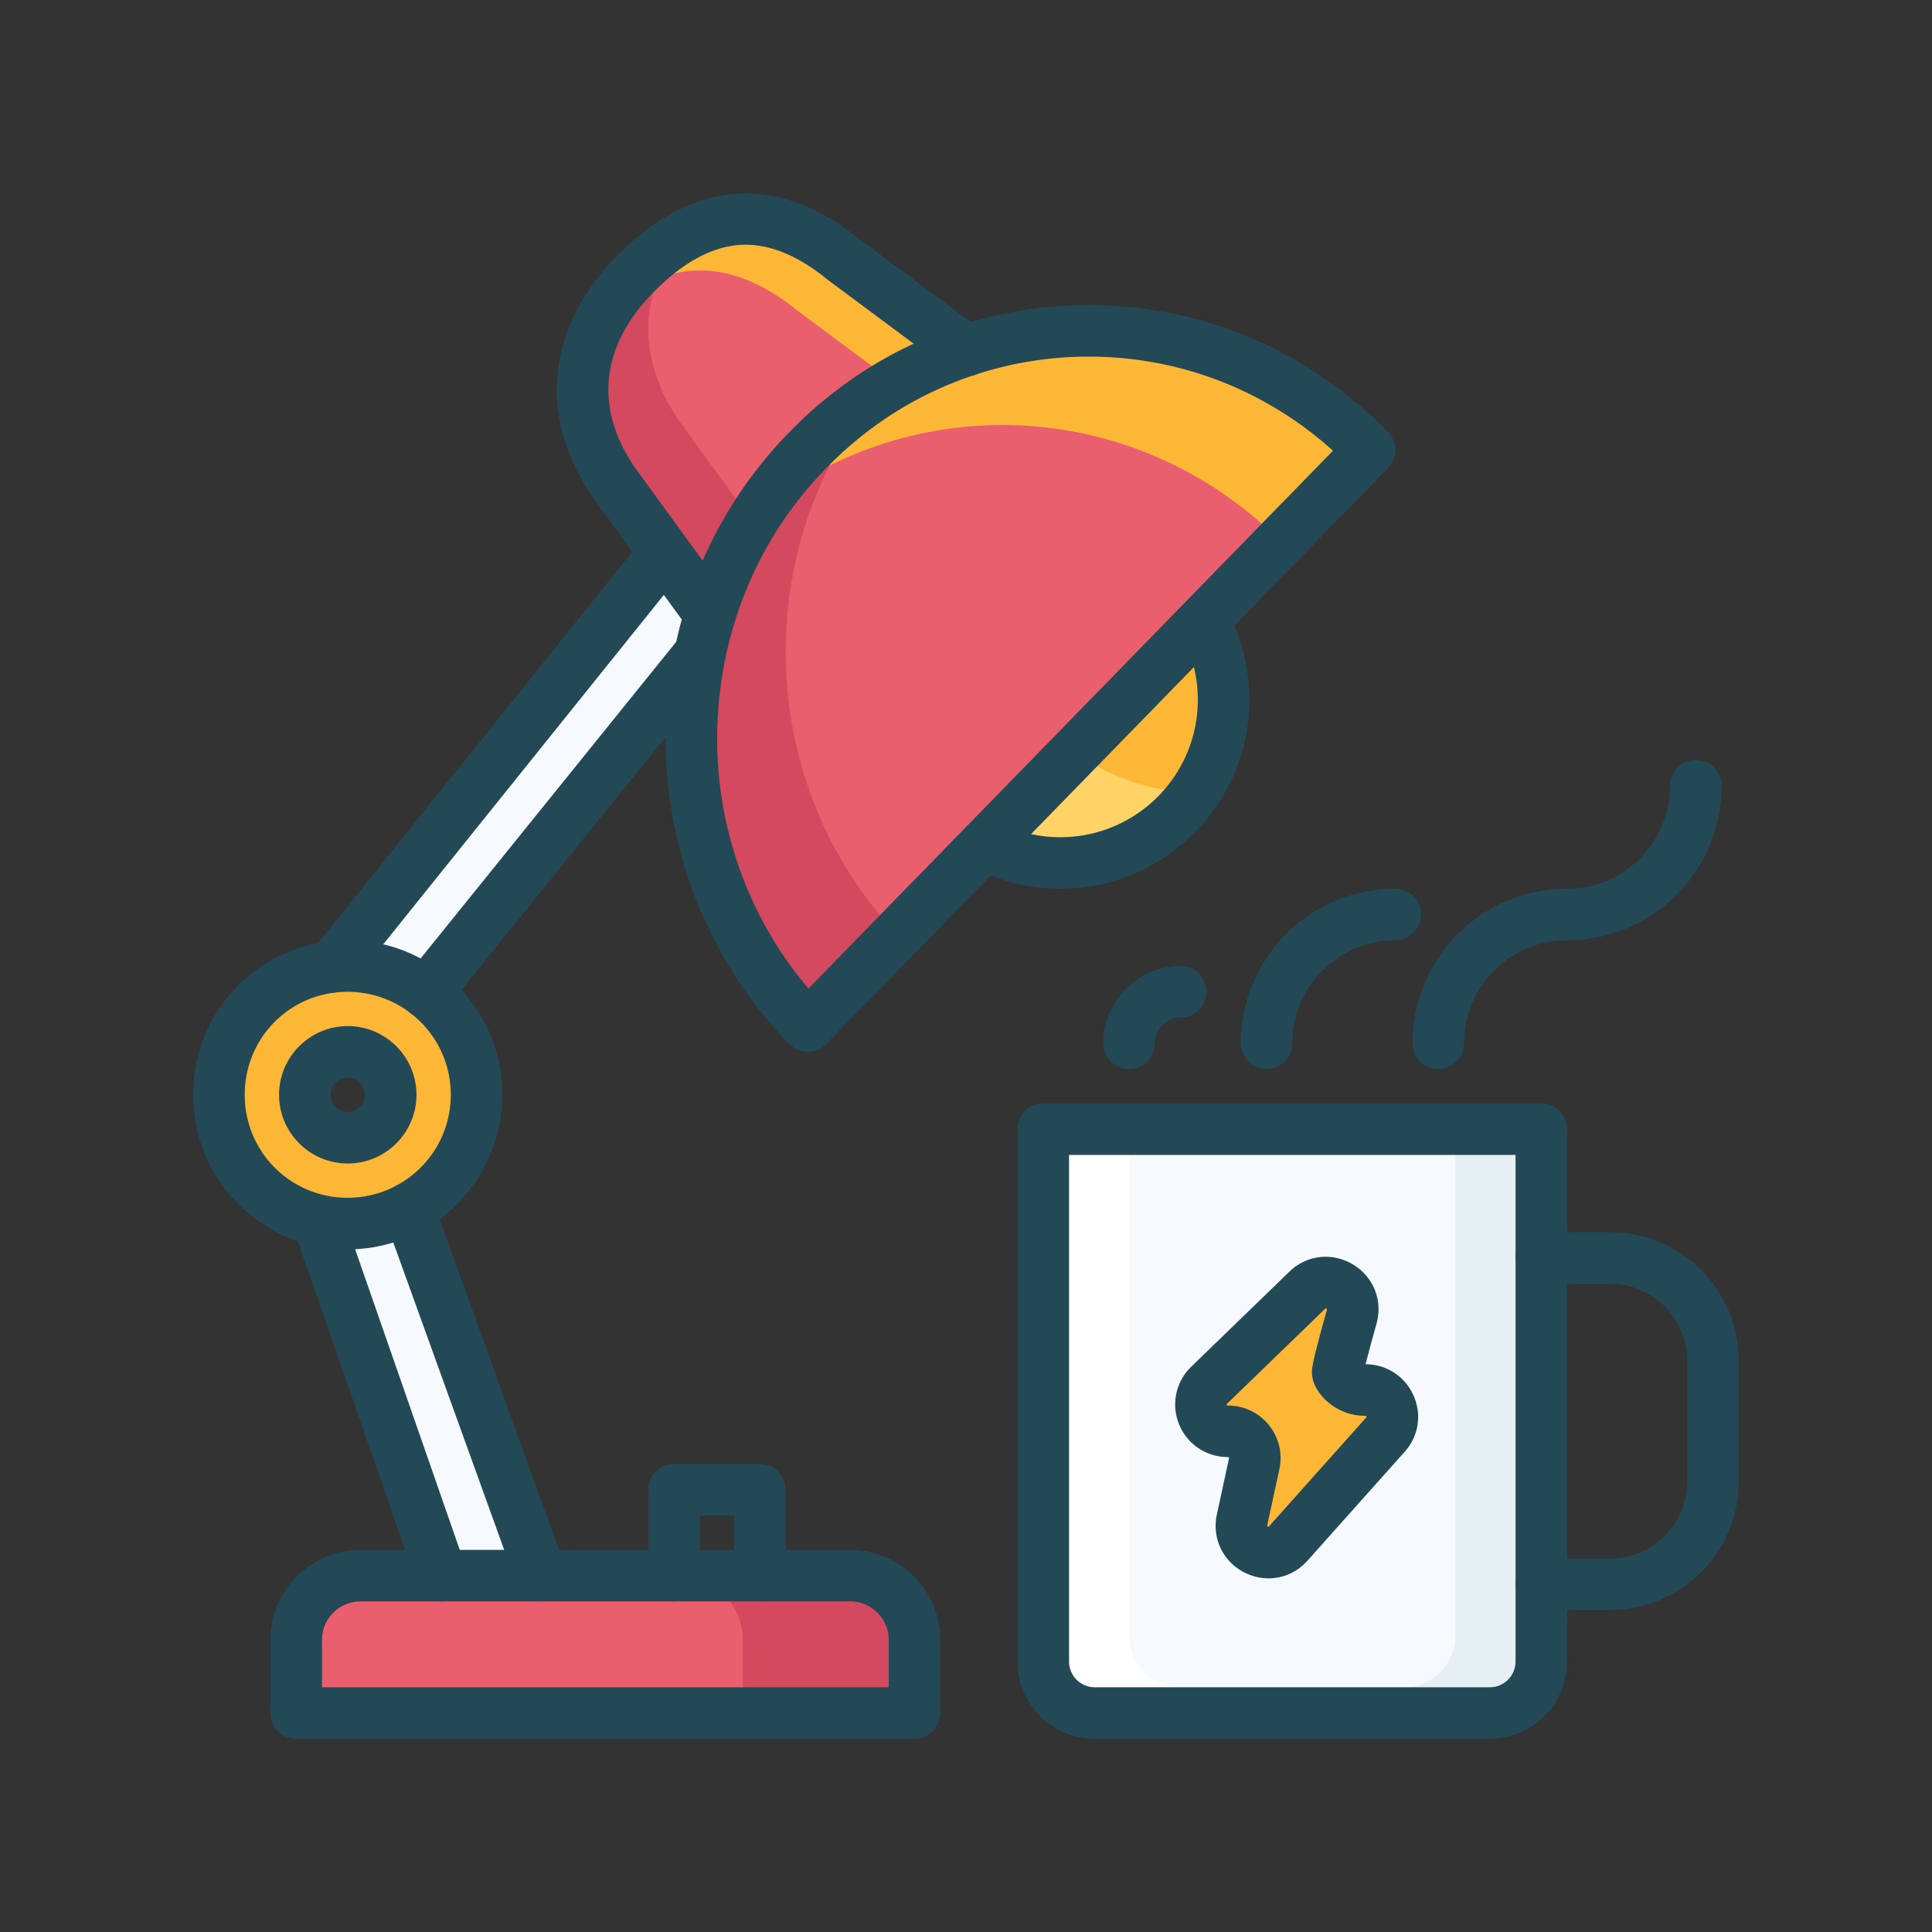 <?xml version="1.0" encoding="UTF-8" standalone="no"?><svg width="400" height="400" viewBox="0 0 400 400" xmlns="http://www.w3.org/2000/svg"><rect x="0" y="0" width="400" height="400" fill="#333333" stroke="none"/><title>careers</title><g fill="none" fill-rule="evenodd"><path d="M319.111 328v16c0 5.867-4.8 10.667-10.667 10.667h-81.777c-5.867 0-10.667-4.8-10.667-10.667V233.778h103.111V328z" fill="#F6FAFC"/><path d="M301.333 233.778v104.889c0 5.866-4.8 10.666-10.666 10.666h17.777c5.867 0 10.667-4.8 10.667-10.666V233.778h-17.778z" fill="#E6F0F4"/><path d="M233.778 233.778v104.889c0 5.866 4.8 10.666 10.666 10.666h-17.777c-5.867 0-10.667-4.8-10.667-10.666V233.778h17.778z" fill="#FFF"/><path d="M286.844 297.031c3.254-3.627.587-9.333-4.284-9.244-3.538.053-5.6-2.898-5.6-3.61 0-.8.924-4.48 2.898-11.555 1.529-5.458-5.138-9.44-9.21-5.493l-20.301 19.662c-3.591 3.485-1.138 9.547 3.857 9.547h.036c3.538 0 6.187 3.27 5.422 6.738l-2.506 11.608c-1.21 5.583 5.76 9.138 9.564 4.89l20.124-22.543z" fill="#F6FAFC"/><path d="M282.56 287.787c4.871-.09 7.538 5.617 4.284 9.244l-20.124 22.542c-3.804 4.25-10.773.694-9.564-4.889l2.506-11.608c.765-3.467-1.884-6.738-5.422-6.738h-.036c-4.995 0-7.448-6.062-3.857-9.547l20.302-19.662c4.071-3.947 10.738.035 9.209 5.493-1.974 7.076-2.898 10.756-2.898 11.556 0 .71 2.062 3.662 5.6 3.609z" fill="#FBB735"/><path d="M283.556 93.191l-34.454 35.325-45.173 46.328-36.676 37.6c-20.444-20.96-27.875-50.204-22.293-77.208a87.882 87.882 0 0 1 2.044-8c3.876-12.463 10.614-24.178 20.25-34.045 9.51-9.76 20.782-16.622 32.782-20.604 28.444-9.423 60.924-2.56 83.52 20.604z" fill="#EA5F6E"/><path d="M182.204 92.089c28.192-9.339 60.336-2.658 82.904 20.016l18.448-18.914c-22.596-23.164-55.076-30.027-83.52-20.604-12 3.982-23.272 10.844-32.783 20.604a84.087 84.087 0 0 0-10.01 12.443c7.648-6.086 16.105-10.606 24.961-13.545z" fill="#FBB735"/><path d="M164.462 117.404a87.882 87.882 0 0 1 2.045-8 84.738 84.738 0 0 1 14.643-27.642 82.661 82.661 0 0 0-13.898 11.43c-9.636 9.866-16.374 21.581-20.25 34.044a87.882 87.882 0 0 0-2.044 8c-5.58 27.004 1.85 56.248 22.295 77.208l18.482-18.947c-19.646-20.877-26.757-49.557-21.273-76.093z" fill="#D34A5E"/><path d="M249.102 128.516a33.546 33.546 0 0 1 4.231 16.373c0 18.649-15.129 33.778-33.777 33.778a33.735 33.735 0 0 1-15.627-3.823l45.173-46.328z" fill="#FBB735"/><path d="M223.111 155.556l26.084-26.863c-.032-.058-.06-.12-.093-.177l-45.173 46.328a33.735 33.735 0 0 0 15.627 3.823c12.056 0 22.613-6.343 28.59-15.855-5.2 3.268-21.924-3.109-25.035-7.256z" fill="#FFD366"/><path d="M174.613 53.689l25.423 18.898c-12 3.982-23.272 10.844-32.783 20.604-9.635 9.867-16.373 21.582-20.249 34.045l-8.088-11.112-10.774-14.79c-11.395-15.254-9.6-31.29 3.182-44.392 7.165-7.36 14.863-11.609 23.076-11.609 6.418 0 13.156 2.614 20.213 8.356z" fill="#EA5F6E"/><path d="M144.94 56c6.418 0 13.156 2.613 20.214 8.356l20.057 14.91c4.76-2.738 9.72-4.985 14.825-6.68L174.613 53.69c-7.057-5.742-13.795-8.356-20.213-8.356-8.213 0-15.911 4.25-23.076 11.61-2.25 2.307-4.14 4.709-5.697 7.176C131.707 58.946 138.144 56 144.94 56z" fill="#FBB735"/><path d="M152.567 103.556l-10.773-14.792c-9.979-13.356-9.842-27.313-1.07-39.376-3.227 1.915-6.365 4.436-9.4 7.554-12.782 13.102-14.577 29.138-3.182 44.391l10.774 14.791 8.088 11.112a85.085 85.085 0 0 1 8.77-19.273l-3.207-4.407z" fill="#D34A5E"/><path d="M189.333 339.538v15.129h-128v-15.13c0-7.324 5.991-13.315 13.316-13.315h101.369c7.324 0 13.315 5.991 13.315 13.316z" fill="#EA5F6E"/><path d="M176.018 326.222h-35.555c7.324 0 13.315 5.991 13.315 13.316v15.129h35.555v-15.13c0-7.324-5.99-13.315-13.315-13.315z" fill="#D34A5E"/><path d="M138.916 116.124l8.088 11.112a87.882 87.882 0 0 0-2.044 8L88.231 205.51A26.571 26.571 0 0 0 72 200c-.267 0-.533 0-.782.018l67.698-83.894zM84.551 250.187l27.431 76.035H91.396l-25.618-73.618a26.5 26.5 0 0 0 6.222.73c4.533 0 8.818-1.138 12.551-3.147z" fill="#F6FAFC"/><path d="M88.231 205.511c6.347 4.889 10.436 12.551 10.436 21.156 0 10.186-5.725 19.04-14.116 23.52A26.436 26.436 0 0 1 72 253.333a26.5 26.5 0 0 1-6.222-.729c-11.716-2.808-20.445-13.368-20.445-25.937 0-14.454 11.52-26.24 25.885-26.65.249-.017.515-.017.782-.017a26.571 26.571 0 0 1 16.231 5.511zm-7.342 21.156c0-4.907-3.982-8.89-8.889-8.89-4.907 0-8.889 3.983-8.889 8.89 0 4.906 3.982 8.889 8.889 8.889 4.907 0 8.889-3.983 8.889-8.89z" fill="#FBB735"/><path d="M333.333 333.333h-14.222a5.333 5.333 0 1 1 0-10.666h14.222c8.823 0 16-7.179 16-16v-24.89c0-8.82-7.177-16-16-16h-14.222a5.333 5.333 0 1 1 0-10.666h14.222c14.704 0 26.667 11.963 26.667 26.667v24.889c0 14.704-11.963 26.666-26.667 26.666z" fill="#234957"/><path d="M308.444 360h-81.777c-8.823 0-16-7.179-16-16V233.778a5.333 5.333 0 0 1 5.333-5.334h103.111a5.333 5.333 0 0 1 5.333 5.334V344c0 8.821-7.176 16-16 16zm-87.11-120.889V344a5.34 5.34 0 0 0 5.333 5.333h81.777a5.34 5.34 0 0 0 5.334-5.333V239.111h-92.445zM72 240.889c-7.842 0-14.222-6.38-14.222-14.222s6.38-14.223 14.222-14.223 14.222 6.38 14.222 14.223c0 7.841-6.38 14.222-14.222 14.222zm0-17.778a3.56 3.56 0 0 0-3.556 3.556A3.56 3.56 0 0 0 72 230.222a3.56 3.56 0 0 0 3.556-3.555A3.56 3.56 0 0 0 72 223.11zM189.333 360h-128A5.333 5.333 0 0 1 56 354.667v-15.13c0-10.282 8.366-18.648 18.649-18.648h101.369c10.282 0 18.649 8.366 18.649 18.649v15.129a5.333 5.333 0 0 1-5.334 5.333zM66.667 349.333H184v-9.795c0-4.402-3.58-7.982-7.982-7.982H74.648c-4.4 0-7.981 3.58-7.981 7.982v9.795zM167.253 217.778a5.334 5.334 0 0 1-3.817-1.61c-21.004-21.533-29.863-52.193-23.7-82.013a94.257 94.257 0 0 1 2.164-8.471c4.294-13.805 11.536-25.98 21.536-36.22 9.894-10.152 21.643-17.535 34.92-21.94a85.85 85.85 0 0 1 27.038-4.361c23.424 0 45.434 9.34 61.978 26.302a5.33 5.33 0 0 1 0 7.447L171.07 216.165a5.315 5.315 0 0 1-3.817 1.613zm58.14-143.947a75.225 75.225 0 0 0-23.681 3.817c-11.636 3.861-21.945 10.343-30.64 19.264-8.814 9.028-15.198 19.762-18.976 31.906a82.677 82.677 0 0 0-1.911 7.48c-5.074 24.538 1.344 49.69 17.2 68.37l108.6-111.358c-14.013-12.597-31.79-19.479-50.591-19.479z" fill="#234957"/><path d="M72 258.667c-2.542 0-5.056-.295-7.472-.879C50.088 254.328 40 241.528 40 226.667c0-17.407 13.598-31.435 30.974-31.977.33-.02.678-.023 1.026-.023 7.1 0 13.835 2.286 19.477 6.613C99.438 207.412 104 216.663 104 226.667a31.942 31.942 0 0 1-16.937 28.224c-4.585 2.467-9.799 3.776-15.063 3.776zm-.2-53.334c-.074 0-.143 0-.212.006-.063.003-.155.009-.22.01-11.608.331-20.701 9.695-20.701 21.318 0 9.909 6.725 18.442 16.355 20.75 4.91 1.186 10.47.512 15.003-1.927 6.981-3.728 11.308-10.937 11.308-18.823 0-6.669-3.045-12.84-8.357-16.93-3.806-2.921-8.43-4.404-13.177-4.404zM297.778 221.333a5.333 5.333 0 0 1-5.334-5.333c0-17.644 14.356-32 32-32a5.333 5.333 0 1 1 0 10.667c-11.763 0-21.333 9.57-21.333 21.333a5.333 5.333 0 0 1-5.333 5.333zM262.222 221.333A5.333 5.333 0 0 1 256.89 216c0-17.644 14.355-32 32-32a5.333 5.333 0 1 1 0 10.667c-11.764 0-21.333 9.57-21.333 21.333a5.333 5.333 0 0 1-5.334 5.333z" fill="#234957"/><path d="M324.444 194.667a5.333 5.333 0 1 1 0-10.667c11.764 0 21.334-9.57 21.334-21.333a5.333 5.333 0 1 1 10.666 0c0 17.644-14.355 32-32 32zM233.778 221.333a5.333 5.333 0 0 1-5.334-5.333c0-8.821 7.177-16 16-16a5.333 5.333 0 1 1 0 10.667 5.34 5.34 0 0 0-5.333 5.333 5.333 5.333 0 0 1-5.333 5.333zM219.556 184a39.326 39.326 0 0 1-18.091-4.425 5.333 5.333 0 0 1 4.928-9.46 28.218 28.218 0 0 0 13.163 3.218c15.683 0 28.444-12.76 28.444-28.444 0-4.834-1.23-9.598-3.557-13.78a5.333 5.333 0 0 1 9.319-5.187 39.078 39.078 0 0 1 4.905 18.967c0 21.566-17.545 39.111-39.111 39.111zM147.008 132.569a5.327 5.327 0 0 1-4.316-2.194l-18.86-25.902c-12.568-16.82-11.208-36 3.674-51.255 15.714-16.14 33.386-17.511 50.38-3.74l25.332 18.828a5.333 5.333 0 1 1-6.363 8.56l-25.422-18.898a4.697 4.697 0 0 1-.185-.144c-5.84-4.748-11.508-7.157-16.848-7.157-6.32 0-12.798 3.363-19.255 9.996-11.223 11.506-12.192 24.814-2.73 37.48l18.9 25.955a5.333 5.333 0 0 1-4.307 8.47z" fill="#234957"/><path d="M88.228 210.844a5.304 5.304 0 0 1-3.346-1.184 5.332 5.332 0 0 1-.8-7.5l56.729-70.276a5.334 5.334 0 0 1 8.3 6.7L92.382 208.86a5.325 5.325 0 0 1-4.154 1.984zM68.727 205.54a5.335 5.335 0 0 1-4.155-8.674l68.92-85.82a5.335 5.335 0 0 1 8.318 6.68l-68.921 85.819a5.325 5.325 0 0 1-4.162 1.995zM111.982 331.557a5.336 5.336 0 0 1-5.017-3.525l-27.43-76.036a5.333 5.333 0 0 1 3.206-6.826 5.33 5.33 0 0 1 6.827 3.207l27.431 76.035a5.333 5.333 0 0 1-5.017 7.145zM91.396 331.557a5.333 5.333 0 0 1-5.037-3.582l-25.618-73.618a5.334 5.334 0 0 1 10.075-3.504l25.618 73.618a5.334 5.334 0 0 1-5.038 7.086zM157.333 331.556a5.333 5.333 0 0 1-5.333-5.334v-12.444h-7.111v12.444a5.333 5.333 0 1 1-10.667 0v-17.778a5.333 5.333 0 0 1 5.334-5.333h17.777a5.333 5.333 0 0 1 5.334 5.333v17.778a5.333 5.333 0 0 1-5.334 5.334zM262.647 326.78c-3.303 0-6.519-1.54-8.597-4.117-2.043-2.533-2.813-5.854-2.107-9.11l2.503-11.603-.035-.195c-.068-.084-.137-.084-.175-.084-4.49 0-8.453-2.667-10.124-6.791a10.855 10.855 0 0 1 2.52-11.916l20.305-19.666c2.057-1.995 4.727-3.095 7.518-3.095 3.419 0 6.704 1.639 8.782 4.382 2.047 2.699 2.687 6.151 1.753 9.475-1.2 4.303-1.875 6.866-2.252 8.392 4.346.024 8.142 2.5 9.913 6.469 1.769 3.963 1.063 8.434-1.84 11.671l-20.114 22.532c-2.112 2.36-4.967 3.656-8.05 3.656zm11.81-55.91l-20.4 19.75c-.085.082-.114.11-.057.251.053.132.085.132.204.132 3.353 0 6.447 1.482 8.525 4.07a10.821 10.821 0 0 1 2.14 9.151l-2.5 11.584c.01.206.164.304.278.304h.005l20.212-22.633c.08-.126.062-.219-.004-.295-.032-.037-.055-.066-.188-.066l-.206.002c-6.004 0-10.84-4.892-10.84-8.942 0-1.149.216-2.67 3.094-12.989 0-.21-.167-.32-.263-.32z" fill="#234957"/></g></svg>